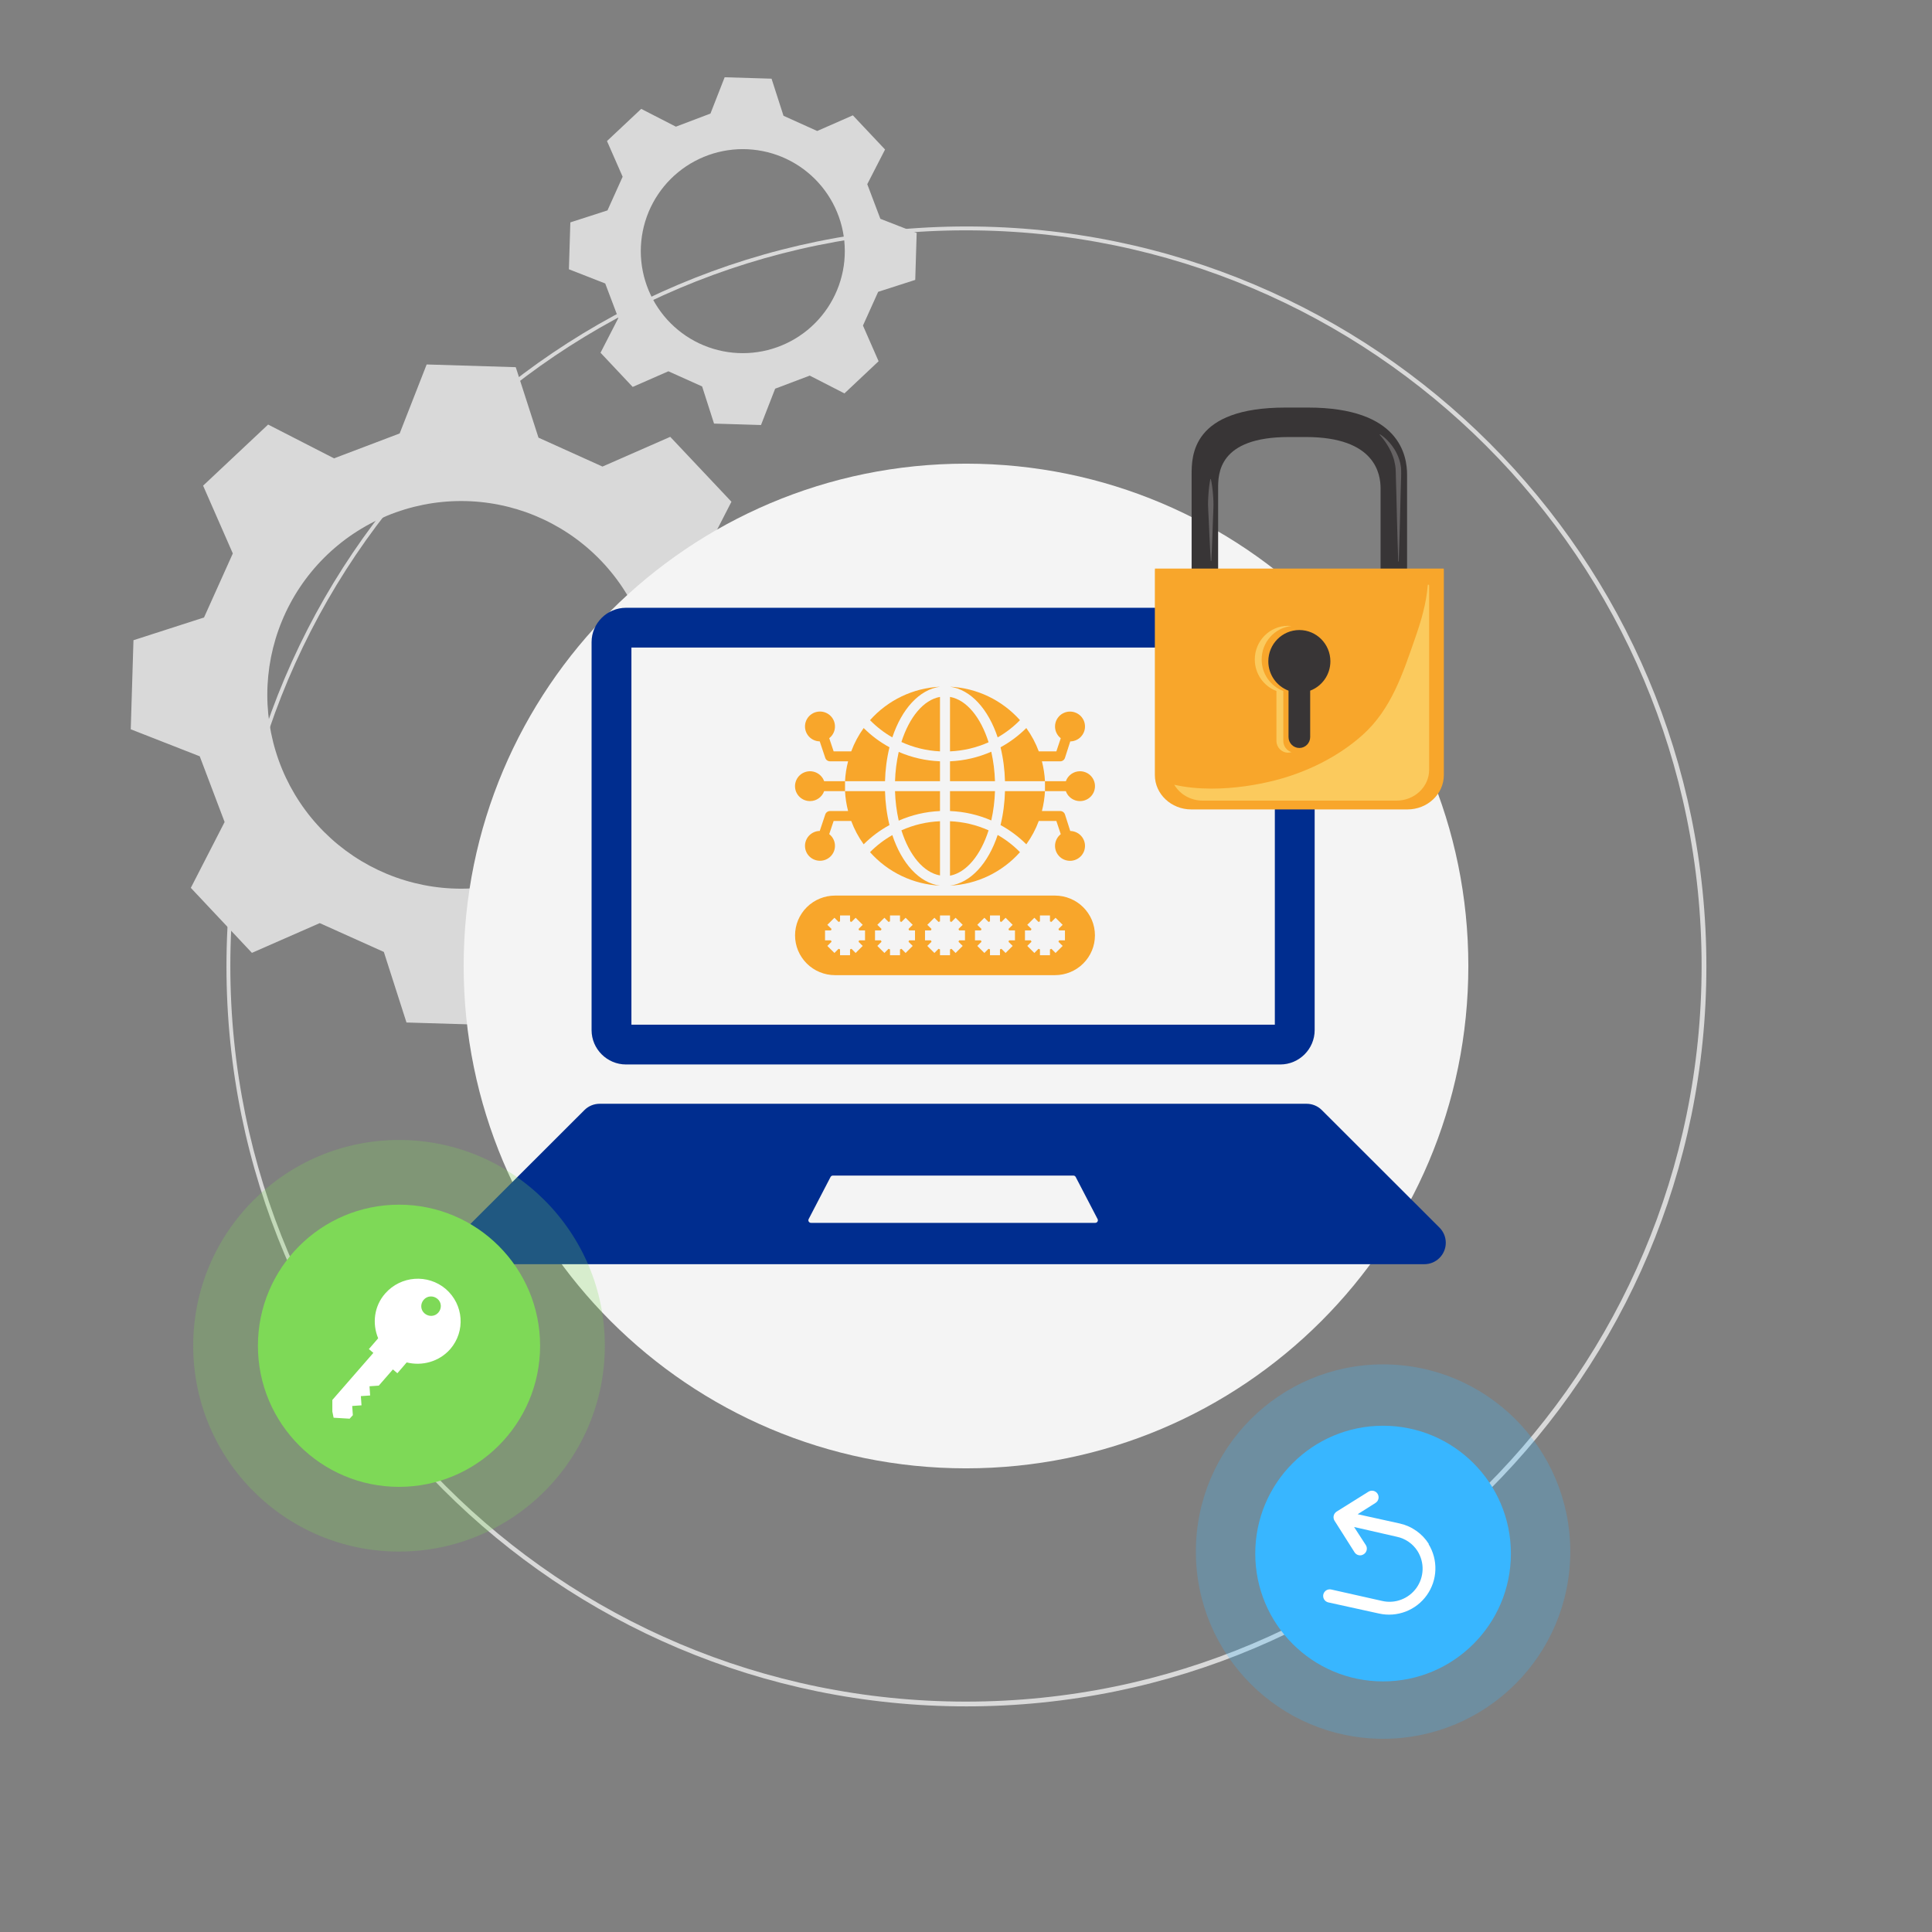 <svg xmlns="http://www.w3.org/2000/svg" xmlns:xlink="http://www.w3.org/1999/xlink" width="500" zoomAndPan="magnify" viewBox="0 0 375 375" height="500" preserveAspectRatio="xMidYMid meet" version="1.0"><rect x="0" y="0" width="375" height="375" fill="#808080" stroke="none"/><defs><filter x="0%" y="0%" width="100%" height="100%" id="822dbf2220"><feColorMatrix values="0 0 0 0 1 0 0 0 0 1 0 0 0 0 1 0 0 0 1 0" color-interpolation-filters="sRGB"/></filter><clipPath id="032e798485"><path d="M 25.379 70.742 L 153.629 70.742 L 153.629 198.992 L 25.379 198.992 Z M 25.379 70.742 " clip-rule="nonzero"/></clipPath><clipPath id="3add8e9a98"><path d="M 89.996 89.996 L 285.004 89.996 L 285.004 285.004 L 89.996 285.004 Z M 89.996 89.996 " clip-rule="nonzero"/></clipPath><clipPath id="4ed358c768"><path d="M 187.5 89.996 C 133.648 89.996 89.996 133.648 89.996 187.5 C 89.996 241.352 133.648 285.004 187.5 285.004 C 241.352 285.004 285.004 241.352 285.004 187.5 C 285.004 133.648 241.352 89.996 187.5 89.996 Z M 187.5 89.996 " clip-rule="nonzero"/></clipPath><clipPath id="916ccc6710"><path d="M 43.957 43.957 L 331.207 43.957 L 331.207 331.207 L 43.957 331.207 Z M 43.957 43.957 " clip-rule="nonzero"/></clipPath><clipPath id="036d9760c9"><path d="M 187.582 43.957 C 108.262 43.957 43.957 108.262 43.957 187.582 C 43.957 266.902 108.262 331.207 187.582 331.207 C 266.902 331.207 331.207 266.902 331.207 187.582 C 331.207 108.262 266.902 43.957 187.582 43.957 Z M 187.582 43.957 " clip-rule="nonzero"/></clipPath><clipPath id="da3c6bce73"><path d="M 89.375 214 L 280.625 214 L 280.625 245.379 L 89.375 245.379 Z M 89.375 214 " clip-rule="nonzero"/></clipPath><clipPath id="267e06e6eb"><path d="M 114 117.922 L 256 117.922 L 256 207 L 114 207 Z M 114 117.922 " clip-rule="nonzero"/></clipPath><clipPath id="7759ebf3f1"><path d="M 231 79.094 L 274 79.094 L 274 113 L 231 113 Z M 231 79.094 " clip-rule="nonzero"/></clipPath><clipPath id="cc37c96915"><path d="M 224.078 110 L 280.328 110 L 280.328 157.094 L 224.078 157.094 Z M 224.078 110 " clip-rule="nonzero"/></clipPath><mask id="bc06cb3bb1"><g filter="url(#822dbf2220)"><rect x="-37.5" width="450" fill="#000000" y="-37.5" height="450" fill-opacity="0.25"/></g></mask><clipPath id="2c3666e3f9"><path d="M 0.5 0.266 L 80.398 0.266 L 80.398 80.16 L 0.5 80.16 Z M 0.5 0.266 " clip-rule="nonzero"/></clipPath><clipPath id="055ad462f7"><path d="M 40.449 0.266 C 18.387 0.266 0.5 18.148 0.5 40.211 C 0.5 62.277 18.387 80.16 40.449 80.16 C 62.512 80.16 80.398 62.277 80.398 40.211 C 80.398 18.148 62.512 0.266 40.449 0.266 Z M 40.449 0.266 " clip-rule="nonzero"/></clipPath><clipPath id="e78bff67fa"><rect x="0" width="81" y="0" height="81"/></clipPath><clipPath id="8afbafeddc"><path d="M 50.062 233.828 L 104.832 233.828 L 104.832 288.598 L 50.062 288.598 Z M 50.062 233.828 " clip-rule="nonzero"/></clipPath><clipPath id="8e0585cc19"><path d="M 77.449 233.828 C 62.324 233.828 50.062 246.09 50.062 261.211 C 50.062 276.336 62.324 288.598 77.449 288.598 C 92.574 288.598 104.832 276.336 104.832 261.211 C 104.832 246.09 92.574 233.828 77.449 233.828 Z M 77.449 233.828 " clip-rule="nonzero"/></clipPath><clipPath id="518a0d55b6"><path d="M 64.508 248 L 90 248 L 90 275.551 L 64.508 275.551 Z M 64.508 248 " clip-rule="nonzero"/></clipPath><mask id="6eb95e8f55"><g filter="url(#822dbf2220)"><rect x="-37.5" width="450" fill="#000000" y="-37.5" height="450" fill-opacity="0.25"/></g></mask><clipPath id="601c684fcd"><path d="M 0.117 0.824 L 72.793 0.824 L 72.793 73.5 L 0.117 73.5 Z M 0.117 0.824 " clip-rule="nonzero"/></clipPath><clipPath id="9e6dee2b75"><path d="M 36.453 0.824 C 16.387 0.824 0.117 17.094 0.117 37.16 C 0.117 57.23 16.387 73.5 36.453 73.5 C 56.523 73.5 72.793 57.23 72.793 37.16 C 72.793 17.094 56.523 0.824 36.453 0.824 Z M 36.453 0.824 " clip-rule="nonzero"/></clipPath><clipPath id="7630e0c35b"><rect x="0" width="73" y="0" height="74"/></clipPath><clipPath id="1196e4cc8f"><path d="M 243.645 276.734 L 293.266 276.734 L 293.266 326.359 L 243.645 326.359 Z M 243.645 276.734 " clip-rule="nonzero"/></clipPath><clipPath id="adae872402"><path d="M 268.453 276.734 C 254.754 276.734 243.645 287.844 243.645 301.547 C 243.645 315.25 254.754 326.359 268.453 326.359 C 282.156 326.359 293.266 315.25 293.266 301.547 C 293.266 287.844 282.156 276.734 268.453 276.734 Z M 268.453 276.734 " clip-rule="nonzero"/></clipPath><clipPath id="82c486d5fa"><path d="M 256 289 L 279 289 L 279 314 L 256 314 Z M 256 289 " clip-rule="nonzero"/></clipPath><clipPath id="ec80efd3ac"><path d="M 260.062 287.629 L 282.629 293.219 L 277.039 315.785 L 254.469 310.195 Z M 260.062 287.629 " clip-rule="nonzero"/></clipPath><clipPath id="da54ed4dab"><path d="M 260.062 287.629 L 282.629 293.219 L 277.039 315.785 L 254.469 310.195 Z M 260.062 287.629 " clip-rule="nonzero"/></clipPath><clipPath id="a1da59968a"><path d="M 110.426 14.996 L 177.926 14.996 L 177.926 82.496 L 110.426 82.496 Z M 110.426 14.996 " clip-rule="nonzero"/></clipPath><clipPath id="86d397c27e"><path d="M 154.125 149 L 165 149 L 165 156 L 154.125 156 Z M 154.125 149 " clip-rule="nonzero"/></clipPath><clipPath id="f414f4caac"><path d="M 202 149 L 212.625 149 L 212.625 156 L 202 156 Z M 202 149 " clip-rule="nonzero"/></clipPath><clipPath id="8c65bb54d4"><path d="M 154.125 173 L 212.625 173 L 212.625 189.41 L 154.125 189.41 Z M 154.125 173 " clip-rule="nonzero"/></clipPath><clipPath id="681be1f43b"><path d="M 168 133.16 L 183 133.16 L 183 144 L 168 144 Z M 168 133.16 " clip-rule="nonzero"/></clipPath><clipPath id="ff51f5076c"><path d="M 184 133.16 L 198 133.16 L 198 144 L 184 144 Z M 184 133.16 " clip-rule="nonzero"/></clipPath></defs><g clip-path="url(#032e798485)"><path fill="#d9d9d9" d="M 153.098 145.473 C 153.363 136.824 153.363 136.809 153.629 128.164 L 140.234 122.941 C 138.305 117.84 137.34 115.281 135.406 110.18 L 141.973 97.387 C 136.039 91.105 136.023 91.09 130.094 84.789 L 116.941 90.559 L 104.52 84.949 L 100.109 71.27 L 82.816 70.742 L 77.574 84.133 C 72.492 86.066 69.914 87.031 64.836 88.965 L 52.043 82.406 C 45.742 88.316 45.723 88.336 39.422 94.266 L 45.191 107.426 C 42.973 112.387 41.84 114.895 39.602 119.852 L 25.906 124.266 C 25.641 132.91 25.641 132.926 25.379 141.555 L 38.77 146.797 C 40.703 151.879 41.668 154.453 43.598 159.555 L 37.039 172.332 C 42.973 178.629 42.988 178.648 48.898 184.949 L 62.062 179.176 C 67.039 181.402 69.547 182.531 74.504 184.77 L 78.898 198.465 L 96.215 198.992 L 101.438 185.602 C 106.539 183.668 109.098 182.703 114.195 180.77 L 126.988 187.336 L 139.59 175.477 L 133.82 162.316 C 136.074 157.355 137.191 154.832 139.43 149.871 Z M 89.504 172.492 C 88.27 172.492 87.043 172.434 85.816 172.312 C 84.59 172.191 83.371 172.012 82.164 171.77 C 80.953 171.527 79.762 171.23 78.582 170.871 C 77.402 170.516 76.246 170.102 75.105 169.629 C 73.969 169.156 72.855 168.629 71.77 168.051 C 70.684 167.469 69.625 166.836 68.602 166.152 C 67.578 165.465 66.59 164.734 65.637 163.953 C 64.684 163.172 63.773 162.344 62.902 161.473 C 62.031 160.602 61.203 159.688 60.422 158.738 C 59.641 157.785 58.906 156.797 58.223 155.77 C 57.539 154.746 56.906 153.691 56.324 152.605 C 55.746 151.52 55.219 150.406 54.746 149.266 C 54.277 148.129 53.859 146.969 53.504 145.789 C 53.145 144.613 52.848 143.418 52.605 142.211 C 52.367 141 52.188 139.785 52.066 138.559 C 51.945 137.332 51.883 136.102 51.883 134.871 C 51.883 133.637 51.945 132.41 52.066 131.184 C 52.188 129.957 52.367 128.738 52.605 127.531 C 52.848 126.324 53.148 125.129 53.504 123.949 C 53.863 122.77 54.277 121.613 54.75 120.473 C 55.219 119.336 55.746 118.223 56.328 117.137 C 56.906 116.051 57.539 114.992 58.227 113.969 C 58.91 112.945 59.641 111.957 60.426 111.004 C 61.207 110.051 62.031 109.141 62.902 108.27 C 63.773 107.398 64.688 106.57 65.641 105.789 C 66.59 105.008 67.578 104.273 68.605 103.59 C 69.629 102.906 70.684 102.273 71.77 101.691 C 72.855 101.109 73.969 100.586 75.109 100.113 C 76.246 99.641 77.406 99.227 78.586 98.871 C 79.762 98.512 80.957 98.215 82.164 97.973 C 83.375 97.73 84.59 97.551 85.816 97.43 C 87.043 97.309 88.273 97.25 89.504 97.25 C 90.738 97.25 91.965 97.309 93.191 97.43 C 94.418 97.551 95.637 97.73 96.844 97.973 C 98.051 98.211 99.246 98.512 100.426 98.867 C 101.605 99.227 102.762 99.641 103.902 100.113 C 105.039 100.586 106.152 101.109 107.238 101.691 C 108.324 102.273 109.383 102.906 110.406 103.59 C 111.43 104.273 112.418 105.008 113.371 105.789 C 114.324 106.57 115.234 107.395 116.105 108.266 C 116.977 109.137 117.805 110.051 118.586 111.004 C 119.367 111.953 120.102 112.941 120.785 113.969 C 121.469 114.992 122.102 116.047 122.684 117.133 C 123.266 118.223 123.793 119.332 124.262 120.473 C 124.734 121.609 125.148 122.77 125.508 123.949 C 125.863 125.125 126.164 126.32 126.402 127.527 C 126.645 128.738 126.824 129.953 126.945 131.18 C 127.066 132.406 127.129 133.637 127.129 134.867 C 127.129 136.102 127.066 137.328 126.945 138.555 C 126.824 139.781 126.645 141 126.402 142.207 C 126.164 143.418 125.863 144.609 125.504 145.789 C 125.148 146.969 124.734 148.125 124.262 149.266 C 123.789 150.402 123.262 151.516 122.684 152.602 C 122.102 153.688 121.469 154.746 120.785 155.77 C 120.098 156.793 119.367 157.781 118.586 158.734 C 117.801 159.688 116.977 160.598 116.105 161.469 C 115.234 162.34 114.32 163.168 113.367 163.949 C 112.418 164.73 111.43 165.465 110.402 166.148 C 109.379 166.832 108.324 167.465 107.238 168.047 C 106.148 168.629 105.039 169.156 103.898 169.625 C 102.762 170.098 101.602 170.512 100.422 170.871 C 99.246 171.227 98.051 171.527 96.844 171.77 C 95.633 172.008 94.418 172.191 93.191 172.312 C 91.965 172.434 90.734 172.492 89.504 172.492 Z M 89.504 172.492 " fill-opacity="1" fill-rule="nonzero"/></g><g clip-path="url(#3add8e9a98)"><g clip-path="url(#4ed358c768)"><path fill="#f4f4f4" d="M 89.996 89.996 L 285.004 89.996 L 285.004 285.004 L 89.996 285.004 Z M 89.996 89.996 " fill-opacity="1" fill-rule="nonzero"/></g></g><g clip-path="url(#916ccc6710)"><g clip-path="url(#036d9760c9)"><path stroke-linecap="butt" transform="matrix(0.75, 0, 0, 0.75, 43.957, 43.957)" fill="none" stroke-linejoin="miter" d="M 191.382 -0 C 85.687 -0 -0 85.687 -0 191.382 C -0 297.078 85.687 382.765 191.382 382.765 C 297.078 382.765 382.765 297.078 382.765 191.382 C 382.765 85.687 297.078 -0 191.382 -0 Z M 191.382 -0 " stroke="#d9d9d9" stroke-width="2" stroke-opacity="1" stroke-miterlimit="4"/></g></g><g clip-path="url(#da3c6bce73)"><path fill="#002d8f" d="M 212.594 237.355 L 157.41 237.355 C 157.031 237.355 156.785 236.953 156.961 236.621 L 161.207 228.453 C 161.297 228.285 161.469 228.18 161.656 228.18 L 208.348 228.18 C 208.535 228.18 208.707 228.285 208.793 228.453 L 213.043 236.621 C 213.215 236.953 212.973 237.355 212.594 237.355 Z M 279.406 238.281 L 256.555 215.457 C 255.773 214.676 254.715 214.242 253.613 214.242 L 116.391 214.242 C 115.285 214.242 114.227 214.676 113.445 215.457 L 90.594 238.281 C 89.812 239.062 89.375 240.117 89.375 241.223 C 89.375 243.516 91.238 245.379 93.539 245.379 L 276.465 245.379 C 278.762 245.379 280.625 243.516 280.625 241.223 C 280.625 240.117 280.188 239.062 279.406 238.281 " fill-opacity="1" fill-rule="nonzero"/></g><g clip-path="url(#267e06e6eb)"><path fill="#002d8f" d="M 248.496 117.969 L 121.508 117.969 C 117.832 117.969 114.824 120.973 114.824 124.641 L 114.824 199.941 C 114.824 203.613 117.832 206.613 121.508 206.613 L 248.496 206.613 C 252.172 206.613 255.176 203.613 255.176 199.941 L 255.176 124.641 C 255.176 120.973 252.172 117.969 248.496 117.969 Z M 247.445 125.691 L 247.445 198.891 L 122.559 198.891 L 122.559 125.691 L 247.445 125.691 " fill-opacity="1" fill-rule="nonzero"/></g><g clip-path="url(#7759ebf3f1)"><path fill="#383536" d="M 236.438 112.426 L 236.438 94.805 C 236.438 92.012 236.438 84.828 250.168 84.828 L 253.477 84.828 C 266.953 84.828 267.969 92.012 267.969 94.805 L 267.969 112.426 L 273.113 112.426 L 273.113 92.16 C 273.113 88.504 271.766 79.109 253.891 79.109 L 249.508 79.109 C 231.293 79.109 231.293 88.504 231.293 92.16 L 231.293 112.426 L 236.438 112.426 " fill-opacity="1" fill-rule="nonzero"/></g><g clip-path="url(#cc37c96915)"><path fill="#f8a62b" d="M 224.18 110.359 C 224.172 110.492 224.156 110.621 224.156 110.754 L 224.156 150.43 C 224.156 154.121 227.324 157.109 231.227 157.109 L 273.18 157.109 C 277.086 157.109 280.25 154.121 280.25 150.43 L 280.25 110.754 C 280.25 110.621 280.234 110.492 280.23 110.359 L 224.18 110.359 " fill-opacity="1" fill-rule="nonzero"/></g><path fill="#fbca5d" d="M 271.062 155.402 L 233.465 155.402 C 231.078 155.402 229.008 154.16 227.926 152.32 C 230.262 152.852 232.734 153.07 235.199 153.07 C 239.516 153.07 243.816 152.395 247.359 151.496 C 253.547 149.934 259.691 146.938 264.473 142.66 C 270.082 137.633 272.301 130.672 274.715 123.75 C 275.867 120.445 276.879 117.012 277.133 113.504 L 277.379 113.504 C 277.383 113.625 277.395 113.742 277.395 113.859 L 277.395 149.418 C 277.395 152.723 274.559 155.402 271.062 155.402 " fill-opacity="1" fill-rule="nonzero"/><path fill="#383536" d="M 258.227 128.363 C 258.227 125.008 255.527 122.289 252.203 122.289 C 248.879 122.289 246.18 125.008 246.18 128.363 C 246.18 130.973 247.812 133.195 250.102 134.055 L 250.102 143.062 C 250.102 144.23 251.043 145.18 252.203 145.18 C 253.363 145.18 254.305 144.23 254.305 143.062 L 254.305 134.055 C 256.594 133.195 258.227 130.973 258.227 128.363 " fill-opacity="1" fill-rule="nonzero"/><path fill="#fbca5d" d="M 250.012 146.094 C 248.766 146.094 247.758 145.07 247.758 143.809 L 247.758 134.125 C 245.305 133.199 243.555 130.812 243.555 128.004 C 243.555 124.398 246.445 121.473 250.012 121.473 C 250.234 121.473 250.457 121.484 250.676 121.508 C 247.426 121.844 244.887 124.625 244.887 128.004 C 244.887 130.812 246.637 133.199 249.09 134.125 L 249.09 143.809 C 249.09 144.836 249.758 145.703 250.676 145.988 C 250.465 146.055 250.242 146.094 250.012 146.094 " fill-opacity="1" fill-rule="nonzero"/><path fill="#656263" d="M 271.445 109 L 271.395 108.945 C 271.395 108.945 271.344 107.34 271.266 104.93 C 271.184 102.52 271.117 99.305 271.039 96.09 C 271.016 95.289 270.992 94.484 270.969 93.691 C 270.961 93.301 270.941 92.906 270.938 92.516 C 270.934 92.32 270.93 92.129 270.926 91.941 C 270.926 91.746 270.918 91.559 270.906 91.391 C 270.902 90.684 270.758 90.012 270.613 89.379 C 270.523 89.066 270.441 88.758 270.324 88.473 C 270.223 88.18 270.098 87.906 269.98 87.641 C 269.727 87.121 269.473 86.652 269.207 86.25 C 268.957 85.844 268.707 85.508 268.5 85.23 C 268.078 84.68 267.805 84.391 267.805 84.391 L 267.805 84.312 L 267.863 84.309 C 267.863 84.309 268.219 84.512 268.766 84.977 C 269.031 85.211 269.352 85.508 269.684 85.891 C 270.02 86.262 270.359 86.715 270.691 87.25 C 271.016 87.785 271.32 88.398 271.555 89.09 C 271.621 89.262 271.66 89.445 271.711 89.625 C 271.762 89.805 271.809 89.988 271.836 90.18 C 271.867 90.371 271.898 90.562 271.93 90.758 C 271.938 90.957 271.953 91.152 271.961 91.355 C 271.973 91.559 271.973 91.75 271.965 91.941 C 271.961 92.129 271.957 92.32 271.957 92.516 C 271.953 92.906 271.934 93.301 271.922 93.691 C 271.898 94.484 271.879 95.289 271.852 96.09 C 271.773 99.305 271.707 102.52 271.625 104.93 C 271.547 107.34 271.496 108.945 271.496 108.945 L 271.445 109 " fill-opacity="1" fill-rule="nonzero"/><path fill="#656263" d="M 235.062 108.91 L 235.016 108.863 C 235.016 108.863 234.949 107.871 234.871 106.383 C 234.781 104.898 234.707 102.918 234.617 100.934 C 234.59 100.441 234.562 99.945 234.539 99.457 C 234.512 98.969 234.488 98.488 234.48 98.023 C 234.48 97.559 234.484 97.113 234.512 96.684 C 234.527 96.258 234.555 95.855 234.59 95.484 C 234.707 93.996 234.93 93.004 234.93 93.004 L 234.996 92.965 L 235.031 93.004 C 235.031 93.004 235.266 93.992 235.402 95.48 C 235.438 95.852 235.469 96.254 235.492 96.684 C 235.523 97.105 235.531 97.555 235.535 98.016 C 235.535 98.48 235.516 98.965 235.492 99.453 C 235.473 99.938 235.453 100.438 235.43 100.934 C 235.359 102.914 235.305 104.898 235.234 106.383 C 235.172 107.871 235.117 108.863 235.117 108.863 L 235.062 108.91 " fill-opacity="1" fill-rule="nonzero"/><g mask="url(#bc06cb3bb1)"><g transform="matrix(1, 0, 0, 1, 37, 221)"><g clip-path="url(#e78bff67fa)"><g clip-path="url(#2c3666e3f9)"><g clip-path="url(#055ad462f7)"><path fill="#7ed957" d="M 0.5 0.266 L 80.398 0.266 L 80.398 80.16 L 0.5 80.16 Z M 0.5 0.266 " fill-opacity="1" fill-rule="nonzero"/></g></g></g></g></g><g clip-path="url(#8afbafeddc)"><g clip-path="url(#8e0585cc19)"><path fill="#7ed957" d="M 50.062 233.828 L 104.832 233.828 L 104.832 288.598 L 50.062 288.598 Z M 50.062 233.828 " fill-opacity="1" fill-rule="nonzero"/></g></g><g clip-path="url(#518a0d55b6)"><path fill="#ffffff" d="M 74.77 251.059 C 77.816 247.602 83.043 247.234 86.527 250.195 C 90.008 253.219 90.383 258.398 87.398 261.855 C 85.219 264.324 81.922 265.188 78.938 264.445 L 77.133 266.543 L 76.262 265.805 L 73.523 268.949 L 71.723 269.074 L 71.844 270.863 L 70.043 270.984 L 70.168 272.773 L 68.363 272.898 L 68.488 274.688 L 67.863 275.367 L 64.754 275.18 L 64.133 272.16 L 72.469 262.594 L 71.598 261.855 L 73.402 259.758 C 72.219 256.918 72.594 253.527 74.77 251.059 Z M 84.91 252.105 C 84.102 251.43 82.918 251.488 82.234 252.293 C 81.551 253.094 81.613 254.266 82.422 254.945 C 83.23 255.625 84.41 255.562 85.094 254.762 C 85.777 253.957 85.719 252.785 84.91 252.105 Z M 84.91 252.105 " fill-opacity="1" fill-rule="nonzero"/></g><g mask="url(#6eb95e8f55)"><g transform="matrix(1, 0, 0, 1, 232, 264)"><g clip-path="url(#7630e0c35b)"><g clip-path="url(#601c684fcd)"><g clip-path="url(#9e6dee2b75)"><path fill="#38b6ff" d="M 0.117 0.824 L 72.793 0.824 L 72.793 73.5 L 0.117 73.5 Z M 0.117 0.824 " fill-opacity="1" fill-rule="nonzero"/></g></g></g></g></g><g clip-path="url(#1196e4cc8f)"><g clip-path="url(#adae872402)"><path fill="#38b6ff" d="M 243.645 276.734 L 293.266 276.734 L 293.266 326.359 L 243.645 326.359 Z M 243.645 276.734 " fill-opacity="1" fill-rule="nonzero"/></g></g><g clip-path="url(#82c486d5fa)"><g clip-path="url(#ec80efd3ac)"><g clip-path="url(#da54ed4dab)"><path fill="#ffffff" d="M 277.336 299.688 C 276.695 298.68 275.891 297.828 274.914 297.141 C 273.938 296.449 272.867 295.977 271.703 295.711 L 263.52 293.91 L 266.961 291.73 C 267.105 291.645 267.23 291.531 267.332 291.395 C 267.434 291.254 267.508 291.105 267.547 290.938 C 267.59 290.77 267.598 290.605 267.57 290.434 C 267.543 290.266 267.488 290.105 267.398 289.961 C 267.309 289.816 267.199 289.691 267.062 289.594 C 266.926 289.492 266.773 289.422 266.609 289.379 C 266.445 289.34 266.277 289.332 266.109 289.355 C 265.941 289.383 265.785 289.438 265.641 289.523 L 259.453 293.391 C 259.309 293.48 259.188 293.594 259.086 293.73 C 258.984 293.867 258.914 294.016 258.875 294.18 C 258.832 294.348 258.824 294.512 258.852 294.68 C 258.875 294.848 258.93 295.004 259.02 295.148 L 262.91 301.289 C 263.094 301.578 263.352 301.766 263.684 301.852 C 264.039 301.938 264.371 301.883 264.676 301.688 C 264.824 301.598 264.949 301.488 265.051 301.348 C 265.152 301.211 265.223 301.059 265.266 300.895 C 265.309 300.727 265.312 300.559 265.289 300.391 C 265.262 300.219 265.207 300.062 265.117 299.918 L 262.828 296.387 L 271.133 298.285 C 271.957 298.457 272.715 298.785 273.41 299.266 C 274.102 299.742 274.676 300.34 275.133 301.047 C 275.473 301.586 275.727 302.164 275.895 302.777 C 276.066 303.391 276.141 304.016 276.125 304.652 C 276.105 305.289 275.996 305.91 275.797 306.512 C 275.594 307.117 275.309 307.68 274.941 308.199 C 274.574 308.715 274.137 309.172 273.633 309.562 C 273.129 309.949 272.582 310.258 271.984 310.484 C 271.391 310.711 270.777 310.848 270.141 310.891 C 269.504 310.934 268.879 310.883 268.258 310.738 L 258.418 308.527 C 258.25 308.484 258.086 308.477 257.918 308.504 C 257.746 308.527 257.59 308.586 257.445 308.672 C 257.301 308.762 257.176 308.871 257.074 309.012 C 256.973 309.148 256.902 309.297 256.859 309.465 C 256.82 309.629 256.812 309.797 256.84 309.965 C 256.863 310.133 256.922 310.289 257.008 310.438 C 257.098 310.582 257.207 310.707 257.344 310.805 C 257.484 310.906 257.633 310.977 257.801 311.02 L 267.676 313.188 C 268.539 313.379 269.41 313.441 270.293 313.375 C 271.172 313.309 272.027 313.117 272.852 312.801 C 273.676 312.48 274.438 312.051 275.133 311.512 C 275.832 310.969 276.438 310.336 276.949 309.617 C 277.461 308.895 277.855 308.117 278.141 307.281 C 278.422 306.441 278.578 305.582 278.605 304.699 C 278.633 303.816 278.535 302.949 278.309 302.094 C 278.078 301.238 277.734 300.438 277.27 299.684 Z M 277.336 299.688 " fill-opacity="1" fill-rule="nonzero"/></g></g></g><g clip-path="url(#a1da59968a)"><path fill="#d9d9d9" d="M 177.648 54.328 C 177.785 49.777 177.785 49.766 177.926 45.219 L 170.879 42.469 C 169.859 39.785 169.352 38.438 168.336 35.75 L 171.789 29.02 C 168.668 25.711 168.66 25.703 165.539 22.387 L 158.617 25.426 L 152.078 22.473 L 149.758 15.273 L 140.656 14.996 L 137.898 22.043 C 135.223 23.059 133.867 23.57 131.191 24.586 L 124.461 21.133 C 121.145 24.246 121.133 24.254 117.816 27.375 L 120.855 34.305 C 119.688 36.914 119.09 38.234 117.91 40.84 L 110.703 43.164 C 110.566 47.715 110.566 47.723 110.426 52.266 L 117.473 55.023 C 118.492 57.699 119 59.055 120.016 61.738 L 116.562 68.465 C 119.688 71.777 119.695 71.789 122.805 75.102 L 129.734 72.066 C 132.355 73.238 133.672 73.832 136.281 75.008 L 138.594 82.219 L 147.711 82.496 L 150.457 75.445 C 153.141 74.43 154.488 73.922 157.172 72.906 L 163.906 76.359 L 170.535 70.117 L 167.5 63.191 C 168.688 60.582 169.273 59.254 170.453 56.641 Z M 144.176 68.547 C 143.527 68.547 142.879 68.516 142.234 68.453 C 141.59 68.391 140.949 68.293 140.312 68.168 C 139.676 68.039 139.047 67.883 138.43 67.695 C 137.809 67.508 137.199 67.289 136.598 67.039 C 136 66.793 135.414 66.516 134.844 66.211 C 134.27 65.902 133.715 65.57 133.176 65.211 C 132.637 64.852 132.117 64.465 131.613 64.051 C 131.113 63.641 130.633 63.207 130.176 62.746 C 129.715 62.289 129.281 61.809 128.871 61.309 C 128.461 60.805 128.074 60.285 127.715 59.746 C 127.352 59.207 127.02 58.652 126.715 58.082 C 126.41 57.508 126.133 56.922 125.883 56.324 C 125.637 55.723 125.418 55.113 125.23 54.492 C 125.039 53.875 124.883 53.246 124.758 52.609 C 124.629 51.973 124.535 51.332 124.473 50.688 C 124.41 50.043 124.375 49.395 124.375 48.746 C 124.375 48.098 124.41 47.449 124.473 46.805 C 124.535 46.16 124.629 45.52 124.758 44.883 C 124.883 44.246 125.043 43.621 125.23 43 C 125.418 42.379 125.637 41.77 125.883 41.168 C 126.133 40.57 126.41 39.984 126.715 39.414 C 127.02 38.84 127.352 38.285 127.715 37.746 C 128.074 37.207 128.461 36.688 128.871 36.184 C 129.281 35.684 129.719 35.203 130.176 34.746 C 130.633 34.285 131.113 33.852 131.617 33.441 C 132.117 33.027 132.637 32.645 133.176 32.281 C 133.715 31.922 134.27 31.59 134.844 31.285 C 135.414 30.977 136 30.703 136.602 30.453 C 137.199 30.207 137.809 29.988 138.43 29.797 C 139.051 29.609 139.68 29.453 140.312 29.328 C 140.949 29.199 141.59 29.105 142.234 29.043 C 142.883 28.977 143.527 28.945 144.176 28.945 C 144.824 28.945 145.473 28.977 146.117 29.043 C 146.762 29.105 147.402 29.199 148.039 29.328 C 148.676 29.453 149.305 29.609 149.926 29.797 C 150.547 29.988 151.156 30.203 151.754 30.453 C 152.352 30.699 152.938 30.977 153.512 31.285 C 154.082 31.59 154.637 31.922 155.176 32.281 C 155.715 32.645 156.238 33.027 156.738 33.441 C 157.238 33.852 157.719 34.285 158.18 34.746 C 158.637 35.203 159.07 35.684 159.484 36.184 C 159.895 36.688 160.281 37.207 160.641 37.746 C 161 38.285 161.332 38.84 161.641 39.41 C 161.945 39.984 162.223 40.57 162.469 41.168 C 162.719 41.766 162.938 42.379 163.125 42.996 C 163.312 43.617 163.473 44.246 163.598 44.883 C 163.723 45.52 163.82 46.16 163.883 46.805 C 163.945 47.449 163.977 48.098 163.977 48.746 C 163.977 49.395 163.945 50.039 163.883 50.688 C 163.82 51.332 163.723 51.973 163.598 52.609 C 163.469 53.246 163.312 53.871 163.125 54.492 C 162.938 55.113 162.719 55.723 162.469 56.324 C 162.223 56.922 161.945 57.508 161.637 58.078 C 161.332 58.652 161 59.207 160.641 59.746 C 160.277 60.285 159.895 60.805 159.48 61.305 C 159.07 61.809 158.637 62.289 158.176 62.746 C 157.719 63.203 157.238 63.641 156.738 64.051 C 156.234 64.461 155.715 64.848 155.176 65.207 C 154.637 65.57 154.082 65.902 153.508 66.207 C 152.938 66.516 152.352 66.789 151.754 67.039 C 151.152 67.289 150.543 67.504 149.922 67.695 C 149.305 67.883 148.676 68.039 148.039 68.168 C 147.402 68.293 146.762 68.387 146.117 68.453 C 145.473 68.516 144.824 68.547 144.176 68.547 Z M 144.176 68.547 " fill-opacity="1" fill-rule="nonzero"/></g><g clip-path="url(#86d397c27e)"><path fill="#f8a62b" d="M 157.23 155.492 C 157.844 155.488 158.402 155.312 158.906 154.957 C 159.406 154.605 159.762 154.137 159.965 153.562 L 164.02 153.562 L 164.02 151.629 L 159.965 151.629 C 159.848 151.297 159.672 150.992 159.438 150.719 C 159.207 150.449 158.934 150.227 158.621 150.059 C 158.309 149.887 157.973 149.777 157.617 149.727 C 157.266 149.68 156.914 149.695 156.566 149.773 C 156.215 149.855 155.895 149.996 155.598 150.191 C 155.301 150.391 155.047 150.637 154.844 150.926 C 154.637 151.219 154.488 151.535 154.402 151.883 C 154.312 152.227 154.289 152.574 154.332 152.93 C 154.371 153.281 154.473 153.617 154.641 153.934 C 154.805 154.25 155.02 154.523 155.289 154.762 C 155.555 154.996 155.855 155.18 156.191 155.305 C 156.527 155.43 156.871 155.492 157.23 155.492 Z M 157.23 155.492 " fill-opacity="1" fill-rule="nonzero"/></g><path fill="#f8a62b" d="M 159.113 143.91 L 160.188 147.121 C 160.258 147.316 160.375 147.473 160.547 147.594 C 160.715 147.711 160.902 147.77 161.109 147.77 L 164.613 147.77 C 164.285 149.035 164.086 150.324 164.02 151.629 L 171.781 151.629 C 171.836 149.406 172.121 147.211 172.645 145.047 C 170.797 144.039 169.129 142.793 167.641 141.312 C 166.629 142.711 165.824 144.223 165.223 145.84 L 161.809 145.84 L 160.953 143.281 C 161.133 143.141 161.293 142.984 161.438 142.805 C 161.578 142.629 161.695 142.438 161.793 142.234 C 161.891 142.027 161.961 141.812 162.008 141.594 C 162.055 141.371 162.074 141.148 162.066 140.922 C 162.059 140.695 162.027 140.473 161.969 140.254 C 161.91 140.035 161.828 139.824 161.719 139.629 C 161.609 139.43 161.48 139.242 161.328 139.074 C 161.176 138.906 161.008 138.758 160.82 138.629 C 160.637 138.5 160.438 138.391 160.223 138.309 C 160.012 138.227 159.793 138.168 159.57 138.137 C 159.344 138.105 159.117 138.098 158.891 138.121 C 158.664 138.141 158.445 138.188 158.227 138.258 C 158.012 138.332 157.809 138.426 157.617 138.547 C 157.422 138.668 157.246 138.809 157.086 138.969 C 156.926 139.129 156.789 139.309 156.668 139.5 C 156.551 139.695 156.457 139.898 156.387 140.113 C 156.316 140.328 156.273 140.551 156.258 140.773 C 156.238 141 156.246 141.227 156.281 141.449 C 156.316 141.672 156.379 141.891 156.465 142.098 C 156.551 142.309 156.66 142.504 156.793 142.688 C 156.922 142.875 157.074 143.039 157.246 143.188 C 157.418 143.336 157.605 143.465 157.809 143.57 C 158.008 143.672 158.219 143.754 158.441 143.809 C 158.66 143.867 158.883 143.895 159.113 143.898 Z M 159.113 143.91 " fill-opacity="1" fill-rule="nonzero"/><g clip-path="url(#f414f4caac)"><path fill="#f8a62b" d="M 209.617 149.699 C 209.004 149.703 208.445 149.879 207.941 150.234 C 207.441 150.59 207.086 151.055 206.883 151.629 L 202.828 151.629 L 202.828 153.562 L 206.883 153.562 C 207 153.898 207.176 154.199 207.406 154.473 C 207.641 154.742 207.914 154.965 208.227 155.137 C 208.539 155.305 208.875 155.418 209.227 155.465 C 209.582 155.512 209.934 155.496 210.281 155.418 C 210.629 155.336 210.953 155.199 211.25 155 C 211.547 154.801 211.797 154.555 212.004 154.266 C 212.211 153.973 212.359 153.656 212.445 153.312 C 212.535 152.965 212.559 152.617 212.516 152.262 C 212.477 151.91 212.371 151.574 212.207 151.258 C 212.043 150.945 211.828 150.668 211.559 150.43 C 211.293 150.195 210.992 150.012 210.656 149.887 C 210.32 149.762 209.977 149.699 209.617 149.699 Z M 209.617 149.699 " fill-opacity="1" fill-rule="nonzero"/></g><path fill="#f8a62b" d="M 195.066 151.629 L 202.828 151.629 C 202.758 150.324 202.562 149.035 202.234 147.77 L 205.738 147.77 C 205.953 147.781 206.152 147.727 206.332 147.605 C 206.512 147.48 206.637 147.32 206.707 147.113 L 207.734 143.91 C 207.961 143.906 208.188 143.875 208.406 143.82 C 208.629 143.762 208.84 143.684 209.039 143.578 C 209.242 143.473 209.43 143.348 209.602 143.199 C 209.77 143.051 209.922 142.883 210.055 142.699 C 210.188 142.516 210.297 142.316 210.383 142.109 C 210.469 141.898 210.531 141.684 210.566 141.457 C 210.602 141.234 210.609 141.012 210.59 140.785 C 210.574 140.559 210.527 140.34 210.461 140.125 C 210.391 139.906 210.297 139.703 210.176 139.512 C 210.059 139.316 209.922 139.141 209.762 138.977 C 209.602 138.816 209.426 138.676 209.23 138.559 C 209.039 138.438 208.836 138.34 208.617 138.27 C 208.402 138.195 208.184 138.148 207.957 138.129 C 207.73 138.109 207.504 138.113 207.277 138.145 C 207.051 138.18 206.836 138.234 206.621 138.32 C 206.41 138.402 206.211 138.508 206.023 138.637 C 205.84 138.766 205.668 138.914 205.52 139.086 C 205.367 139.254 205.238 139.438 205.129 139.637 C 205.02 139.836 204.938 140.043 204.879 140.262 C 204.82 140.48 204.785 140.703 204.781 140.93 C 204.773 141.156 204.793 141.379 204.84 141.602 C 204.887 141.824 204.957 142.039 205.055 142.242 C 205.152 142.445 205.27 142.637 205.41 142.816 C 205.555 142.992 205.715 143.152 205.891 143.289 L 205.039 145.84 L 201.625 145.84 C 201.023 144.223 200.219 142.711 199.207 141.312 C 197.719 142.793 196.051 144.039 194.203 145.047 C 194.727 147.211 195.012 149.406 195.066 151.629 Z M 195.066 151.629 " fill-opacity="1" fill-rule="nonzero"/><path fill="#f8a62b" d="M 195.066 153.562 C 195.012 155.785 194.727 157.98 194.203 160.145 C 196.051 161.152 197.719 162.398 199.207 163.879 C 200.219 162.48 201.023 160.973 201.625 159.352 L 205.039 159.352 L 205.891 161.91 C 205.715 162.051 205.555 162.211 205.41 162.387 C 205.27 162.562 205.152 162.754 205.055 162.961 C 204.957 163.164 204.887 163.379 204.84 163.598 C 204.793 163.82 204.773 164.043 204.781 164.27 C 204.785 164.496 204.82 164.719 204.879 164.938 C 204.938 165.156 205.02 165.367 205.129 165.566 C 205.238 165.766 205.367 165.949 205.52 166.117 C 205.668 166.285 205.84 166.434 206.023 166.566 C 206.211 166.695 206.41 166.801 206.621 166.883 C 206.836 166.965 207.051 167.023 207.277 167.055 C 207.504 167.086 207.73 167.094 207.957 167.074 C 208.184 167.051 208.402 167.004 208.617 166.934 C 208.836 166.859 209.039 166.766 209.23 166.645 C 209.426 166.523 209.602 166.383 209.762 166.223 C 209.922 166.062 210.059 165.887 210.176 165.691 C 210.297 165.5 210.391 165.293 210.461 165.078 C 210.527 164.863 210.574 164.641 210.59 164.418 C 210.609 164.191 210.602 163.965 210.566 163.742 C 210.531 163.52 210.469 163.305 210.383 163.094 C 210.297 162.883 210.188 162.688 210.055 162.504 C 209.922 162.32 209.77 162.152 209.602 162.004 C 209.43 161.855 209.242 161.73 209.039 161.625 C 208.84 161.52 208.629 161.438 208.406 161.383 C 208.188 161.328 207.961 161.297 207.734 161.293 L 206.707 158.078 C 206.637 157.875 206.512 157.711 206.332 157.59 C 206.152 157.465 205.953 157.41 205.738 157.422 L 202.234 157.422 C 202.562 156.156 202.758 154.867 202.828 153.562 Z M 195.066 153.562 " fill-opacity="1" fill-rule="nonzero"/><path fill="#f8a62b" d="M 165.223 159.352 C 165.824 160.973 166.629 162.48 167.641 163.879 C 169.129 162.398 170.797 161.152 172.645 160.145 C 172.121 157.98 171.836 155.785 171.781 153.562 L 164.02 153.562 C 164.086 154.867 164.285 156.156 164.613 157.422 L 161.109 157.422 C 160.902 157.422 160.711 157.48 160.543 157.602 C 160.375 157.723 160.254 157.883 160.188 158.078 L 159.113 161.285 C 158.883 161.289 158.66 161.316 158.441 161.371 C 158.219 161.43 158.008 161.508 157.809 161.613 C 157.605 161.719 157.418 161.848 157.246 161.996 C 157.074 162.145 156.922 162.309 156.793 162.492 C 156.66 162.676 156.551 162.875 156.465 163.082 C 156.379 163.293 156.316 163.508 156.281 163.734 C 156.246 163.957 156.238 164.18 156.258 164.406 C 156.273 164.633 156.316 164.852 156.387 165.07 C 156.457 165.285 156.551 165.488 156.668 165.684 C 156.789 165.875 156.926 166.055 157.086 166.215 C 157.246 166.375 157.422 166.516 157.617 166.637 C 157.809 166.754 158.012 166.852 158.227 166.922 C 158.445 166.996 158.664 167.043 158.891 167.062 C 159.117 167.082 159.344 167.078 159.57 167.047 C 159.793 167.016 160.012 166.957 160.223 166.875 C 160.438 166.789 160.637 166.684 160.82 166.555 C 161.008 166.426 161.176 166.277 161.328 166.109 C 161.48 165.938 161.609 165.754 161.719 165.555 C 161.828 165.355 161.91 165.148 161.969 164.93 C 162.027 164.711 162.059 164.488 162.066 164.262 C 162.074 164.035 162.055 163.812 162.008 163.59 C 161.961 163.367 161.891 163.156 161.793 162.949 C 161.695 162.746 161.578 162.555 161.438 162.375 C 161.293 162.199 161.133 162.043 160.953 161.902 L 161.809 159.352 Z M 165.223 159.352 " fill-opacity="1" fill-rule="nonzero"/><g clip-path="url(#8c65bb54d4)"><path fill="#f8a62b" d="M 204.766 173.832 L 162.082 173.832 C 161.57 173.832 161.066 173.883 160.566 173.98 C 160.066 174.078 159.582 174.227 159.109 174.422 C 158.641 174.613 158.191 174.852 157.77 175.133 C 157.344 175.414 156.953 175.734 156.594 176.094 C 156.23 176.453 155.91 176.844 155.629 177.266 C 155.344 177.688 155.105 178.133 154.91 178.598 C 154.715 179.066 154.566 179.551 154.469 180.047 C 154.367 180.547 154.32 181.047 154.32 181.555 C 154.32 182.062 154.367 182.562 154.469 183.062 C 154.566 183.559 154.715 184.043 154.91 184.512 C 155.105 184.977 155.344 185.422 155.629 185.844 C 155.91 186.266 156.23 186.656 156.594 187.016 C 156.953 187.375 157.344 187.695 157.77 187.977 C 158.191 188.258 158.641 188.496 159.109 188.688 C 159.582 188.883 160.066 189.031 160.566 189.129 C 161.066 189.227 161.57 189.277 162.082 189.277 L 204.766 189.277 C 205.277 189.277 205.781 189.227 206.281 189.129 C 206.781 189.031 207.266 188.883 207.738 188.688 C 208.207 188.496 208.656 188.258 209.078 187.977 C 209.504 187.695 209.895 187.375 210.254 187.016 C 210.613 186.656 210.938 186.266 211.219 185.844 C 211.504 185.422 211.742 184.977 211.938 184.512 C 212.133 184.043 212.281 183.559 212.379 183.062 C 212.477 182.562 212.527 182.062 212.527 181.555 C 212.527 181.047 212.477 180.547 212.379 180.047 C 212.281 179.551 212.133 179.066 211.938 178.598 C 211.742 178.133 211.504 177.688 211.219 177.266 C 210.938 176.844 210.613 176.453 210.254 176.094 C 209.895 175.734 209.504 175.414 209.078 175.133 C 208.656 174.852 208.207 174.613 207.738 174.422 C 207.266 174.227 206.781 174.078 206.281 173.98 C 205.781 173.883 205.277 173.832 204.766 173.832 Z M 167.902 182.52 L 166.758 182.52 L 166.641 182.801 L 167.453 183.602 L 166.078 184.973 L 165.273 184.16 L 164.992 184.277 L 164.992 185.414 L 163.051 185.414 L 163.051 184.277 L 162.77 184.16 L 161.965 184.973 L 160.586 183.602 L 161.402 182.801 L 161.285 182.52 L 160.141 182.52 L 160.141 180.59 L 161.285 180.59 L 161.402 180.309 L 160.586 179.508 L 161.965 178.137 L 162.77 178.949 L 163.051 178.832 L 163.051 177.695 L 164.992 177.695 L 164.992 178.832 L 165.273 178.949 L 166.078 178.137 L 167.453 179.508 L 166.641 180.309 L 166.758 180.59 L 167.902 180.59 Z M 177.602 182.52 L 176.457 182.52 L 176.34 182.801 L 177.156 183.602 L 175.777 184.973 L 174.973 184.16 L 174.691 184.277 L 174.691 185.414 L 172.75 185.414 L 172.75 184.277 L 172.469 184.16 L 171.664 184.973 L 170.289 183.602 L 171.102 182.801 L 170.984 182.52 L 169.84 182.52 L 169.84 180.59 L 170.984 180.59 L 171.102 180.309 L 170.289 179.508 L 171.664 178.137 L 172.469 178.949 L 172.75 178.832 L 172.75 177.695 L 174.691 177.695 L 174.691 178.832 L 174.973 178.949 L 175.777 178.137 L 177.156 179.508 L 176.34 180.309 L 176.457 180.59 L 177.602 180.59 Z M 187.305 182.52 L 186.16 182.52 L 186.043 182.801 L 186.859 183.602 L 185.48 184.973 L 184.676 184.16 L 184.395 184.277 L 184.395 185.414 L 182.453 185.414 L 182.453 184.277 L 182.172 184.16 L 181.367 184.973 L 179.988 183.602 L 180.805 182.801 L 180.688 182.52 L 179.543 182.52 L 179.543 180.59 L 180.688 180.59 L 180.805 180.309 L 179.988 179.508 L 181.367 178.137 L 182.172 178.949 L 182.453 178.832 L 182.453 177.695 L 184.395 177.695 L 184.395 178.832 L 184.676 178.949 L 185.48 178.137 L 186.859 179.508 L 186.043 180.309 L 186.16 180.59 L 187.305 180.59 Z M 197.004 182.52 L 195.859 182.52 L 195.746 182.801 L 196.559 183.602 L 195.184 184.973 L 194.375 184.16 L 194.094 184.277 L 194.094 185.414 L 192.156 185.414 L 192.156 184.277 L 191.875 184.16 L 191.066 184.973 L 189.691 183.602 L 190.504 182.801 L 190.391 182.52 L 189.246 182.52 L 189.246 180.59 L 190.391 180.59 L 190.504 180.309 L 189.691 179.508 L 191.066 178.137 L 191.875 178.949 L 192.156 178.832 L 192.156 177.695 L 194.094 177.695 L 194.094 178.832 L 194.375 178.949 L 195.184 178.137 L 196.559 179.508 L 195.746 180.309 L 195.859 180.59 L 197.004 180.59 Z M 206.707 182.52 L 205.562 182.52 L 205.445 182.801 L 206.262 183.602 L 204.883 184.973 L 204.078 184.16 L 203.797 184.277 L 203.797 185.414 L 201.855 185.414 L 201.855 184.277 L 201.574 184.16 L 200.77 184.973 L 199.391 183.602 L 200.207 182.801 L 200.09 182.52 L 198.945 182.52 L 198.945 180.59 L 200.09 180.59 L 200.207 180.309 L 199.391 179.508 L 200.77 178.137 L 201.574 178.949 L 201.855 178.832 L 201.855 177.695 L 203.797 177.695 L 203.797 178.832 L 204.078 178.949 L 204.883 178.137 L 206.262 179.508 L 205.445 180.309 L 205.562 180.59 L 206.707 180.59 Z M 206.707 182.52 " fill-opacity="1" fill-rule="nonzero"/></g><path fill="#f8a62b" d="M 192.406 145.906 C 189.852 147.023 187.18 147.645 184.395 147.77 L 184.395 151.629 L 193.125 151.629 C 193.066 149.699 192.828 147.793 192.406 145.906 Z M 192.406 145.906 " fill-opacity="1" fill-rule="nonzero"/><path fill="#f8a62b" d="M 191.883 161.168 C 189.5 160.102 187.004 159.512 184.395 159.402 L 184.395 169.973 C 187.605 169.352 190.359 165.965 191.883 161.168 Z M 191.883 161.168 " fill-opacity="1" fill-rule="nonzero"/><g clip-path="url(#681be1f43b)"><path fill="#f8a62b" d="M 182.453 133.289 C 181.16 133.355 179.887 133.543 178.633 133.859 C 177.379 134.176 176.168 134.613 175.004 135.172 C 173.836 135.73 172.738 136.398 171.703 137.176 C 170.672 137.953 169.727 138.82 168.871 139.785 C 170.16 141.098 171.602 142.211 173.199 143.125 C 175.031 137.625 178.418 133.852 182.453 133.289 Z M 182.453 133.289 " fill-opacity="1" fill-rule="nonzero"/></g><g clip-path="url(#ff51f5076c)"><path fill="#f8a62b" d="M 193.648 143.125 C 195.246 142.211 196.688 141.098 197.977 139.785 C 197.117 138.82 196.176 137.953 195.141 137.176 C 194.109 136.398 193.012 135.73 191.844 135.172 C 190.68 134.613 189.469 134.176 188.215 133.859 C 186.961 133.543 185.688 133.355 184.395 133.289 C 188.43 133.852 191.816 137.625 193.648 143.125 Z M 193.648 143.125 " fill-opacity="1" fill-rule="nonzero"/></g><path fill="#f8a62b" d="M 184.395 135.27 L 184.395 145.84 C 187.004 145.727 189.5 145.137 191.883 144.074 C 190.359 139.227 187.605 135.84 184.395 135.27 Z M 184.395 135.27 " fill-opacity="1" fill-rule="nonzero"/><path fill="#f8a62b" d="M 182.453 159.402 C 179.844 159.512 177.348 160.102 174.965 161.168 C 176.488 165.996 179.242 169.352 182.453 169.922 Z M 182.453 159.402 " fill-opacity="1" fill-rule="nonzero"/><path fill="#f8a62b" d="M 182.453 135.27 C 179.242 135.84 176.488 139.227 174.965 144.023 C 177.344 145.105 179.84 145.711 182.453 145.84 Z M 182.453 135.27 " fill-opacity="1" fill-rule="nonzero"/><path fill="#f8a62b" d="M 182.453 153.562 L 173.723 153.562 C 173.777 155.492 174.02 157.398 174.441 159.285 C 176.996 158.168 179.664 157.547 182.453 157.422 Z M 182.453 153.562 " fill-opacity="1" fill-rule="nonzero"/><path fill="#f8a62b" d="M 182.453 147.77 C 179.668 147.656 176.996 147.047 174.441 145.945 C 174.02 147.816 173.781 149.715 173.723 151.629 L 182.453 151.629 Z M 182.453 147.77 " fill-opacity="1" fill-rule="nonzero"/><path fill="#f8a62b" d="M 193.125 153.562 L 184.395 153.562 L 184.395 157.422 C 187.18 157.535 189.852 158.145 192.406 159.246 C 192.828 157.375 193.066 155.48 193.125 153.562 Z M 193.125 153.562 " fill-opacity="1" fill-rule="nonzero"/><path fill="#f8a62b" d="M 182.453 171.902 C 178.418 171.371 175.031 167.598 173.199 162.094 C 171.602 163 170.16 164.102 168.871 165.406 C 169.727 166.371 170.672 167.242 171.703 168.016 C 172.738 168.793 173.836 169.461 175.004 170.02 C 176.168 170.578 177.379 171.016 178.633 171.332 C 179.887 171.648 181.16 171.84 182.453 171.902 Z M 182.453 171.902 " fill-opacity="1" fill-rule="nonzero"/><path fill="#f8a62b" d="M 197.977 165.406 C 196.691 164.09 195.246 162.977 193.648 162.066 C 191.816 167.566 188.43 171.344 184.395 171.902 C 185.688 171.84 186.961 171.648 188.215 171.332 C 189.469 171.016 190.68 170.578 191.844 170.02 C 193.012 169.461 194.109 168.793 195.141 168.016 C 196.176 167.242 197.117 166.371 197.977 165.406 Z M 197.977 165.406 " fill-opacity="1" fill-rule="nonzero"/></svg>